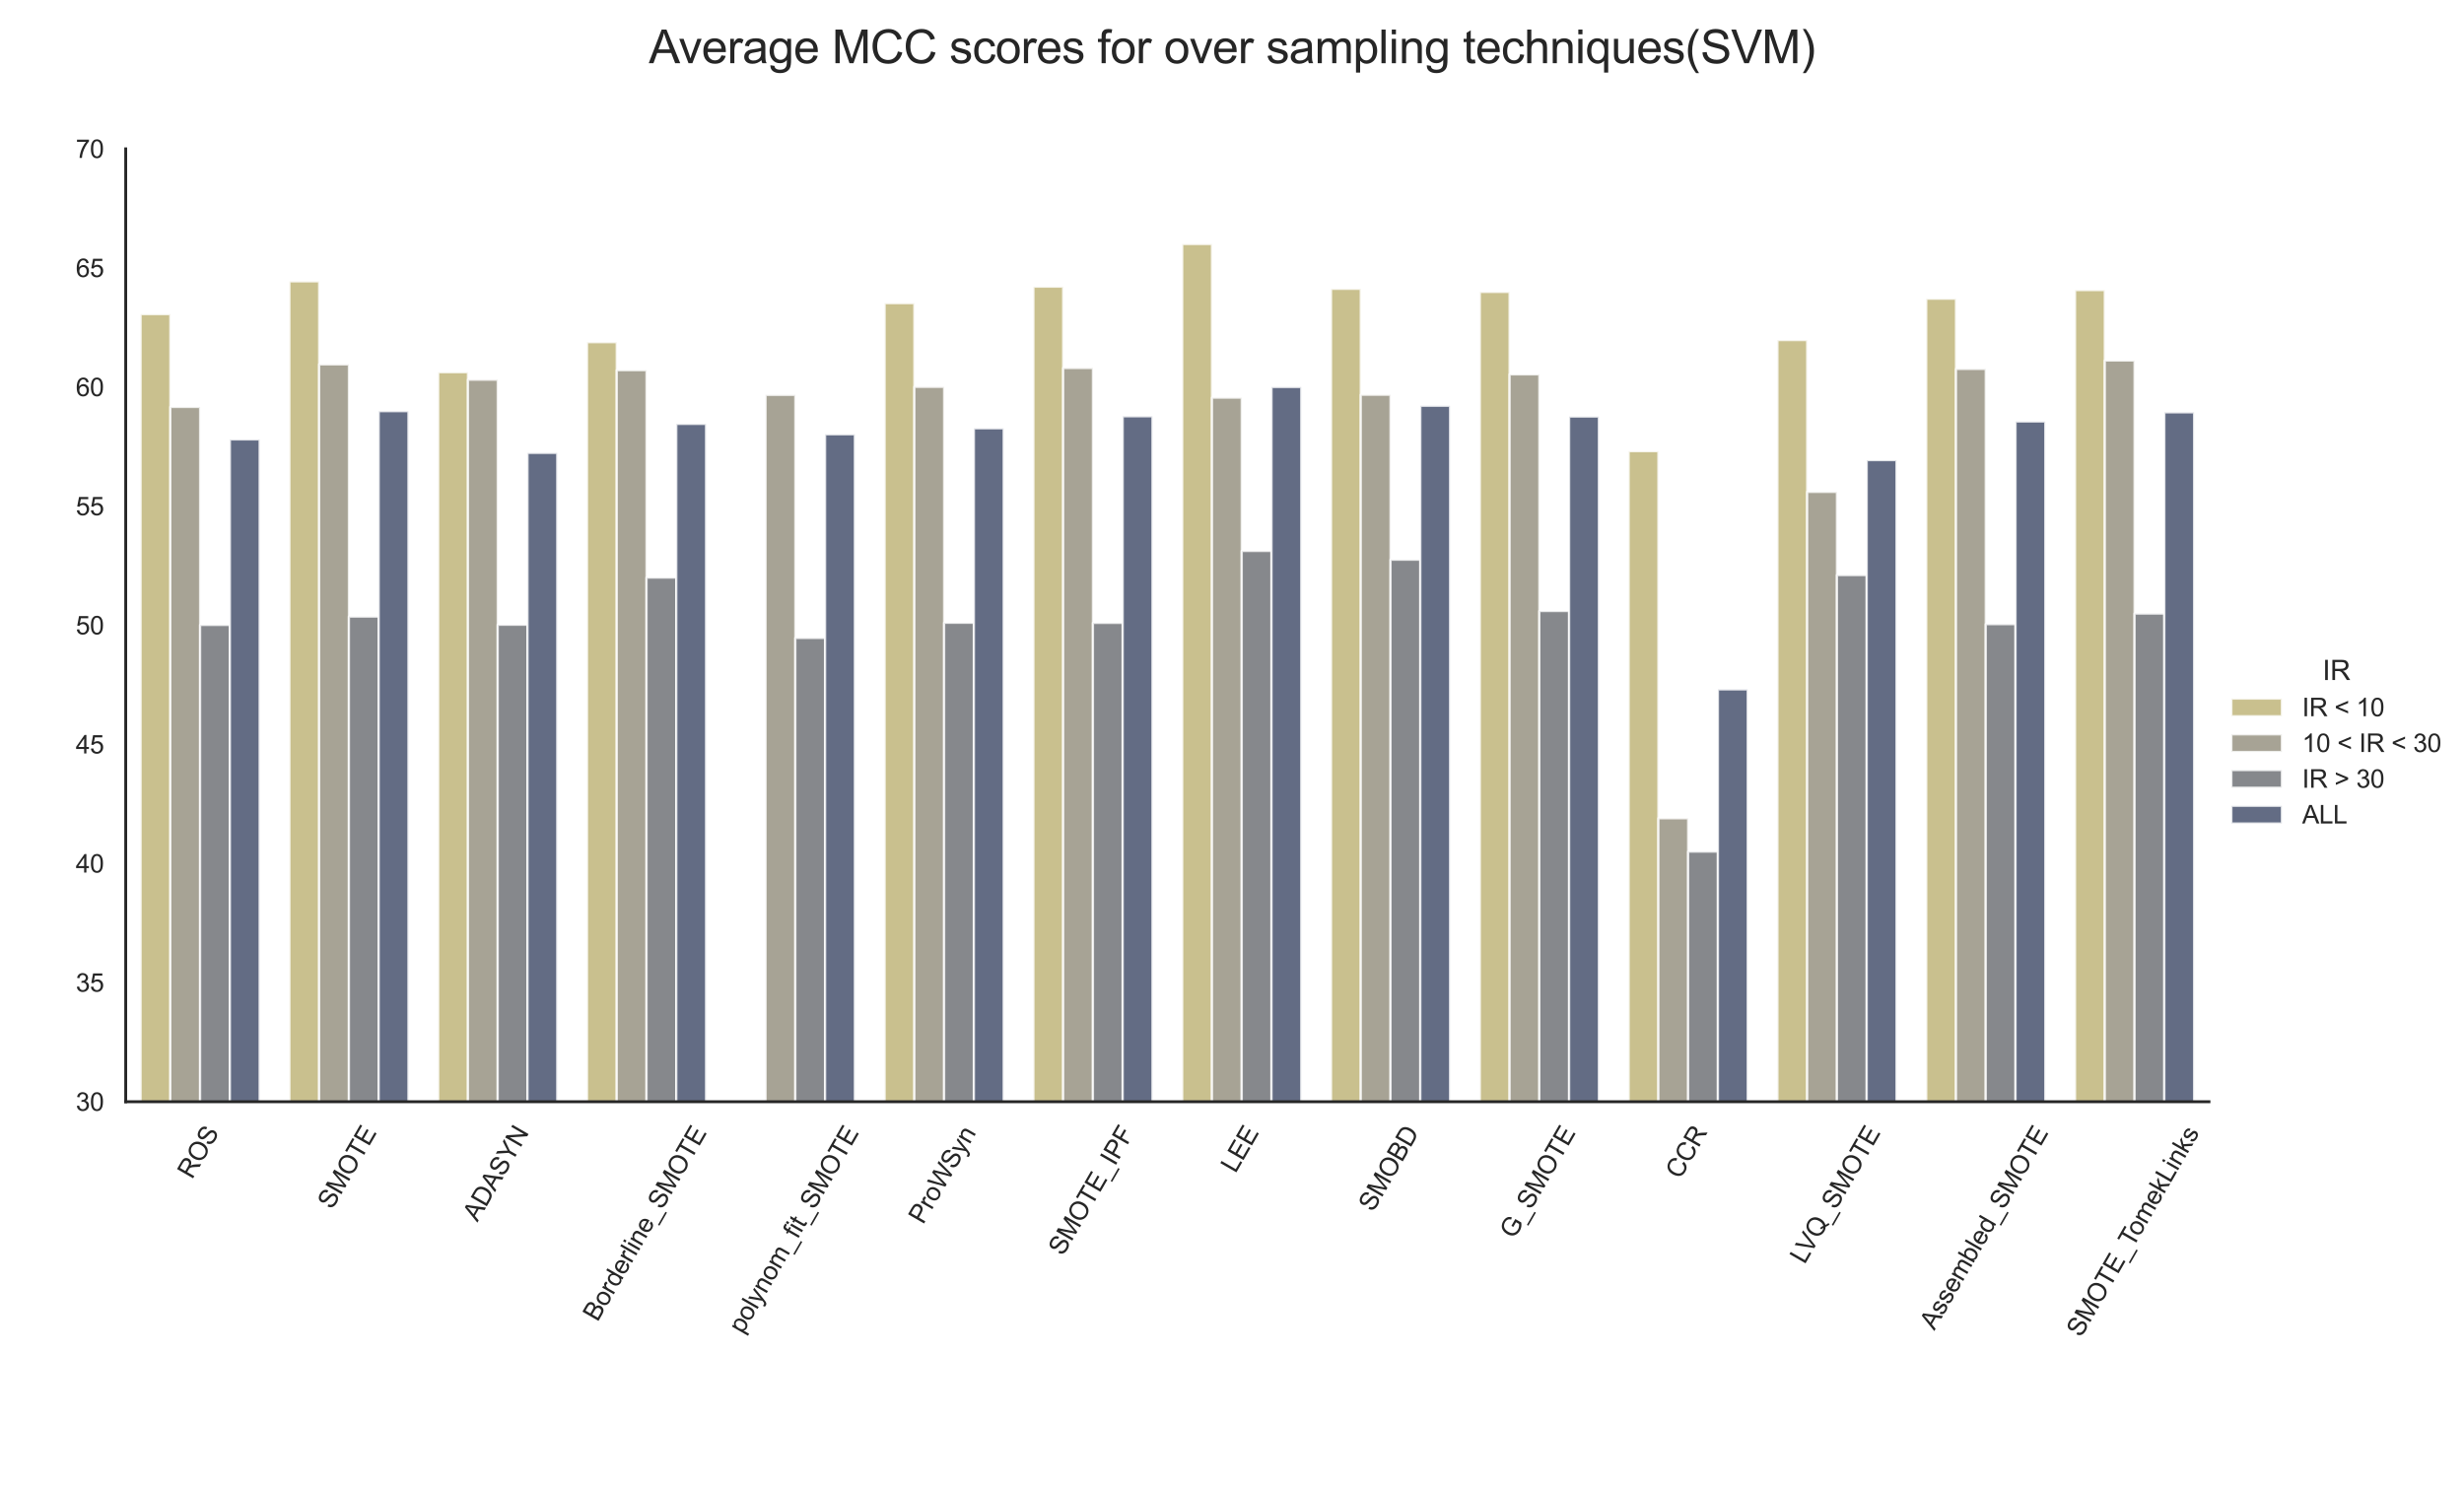 <?xml version="1.0" encoding="utf-8" standalone="no"?>
<!DOCTYPE svg PUBLIC "-//W3C//DTD SVG 1.1//EN"
  "http://www.w3.org/Graphics/SVG/1.1/DTD/svg11.dtd">
<svg xmlns:xlink="http://www.w3.org/1999/xlink" width="1072.26pt" height="648pt" viewBox="0 0 1072.26 648" xmlns="http://www.w3.org/2000/svg" version="1.1">
 <defs>
  <style type="text/css">*{stroke-linejoin: round; stroke-linecap: butt}</style>
 </defs>
 <g id="figure_1">
  <g id="patch_1">
   <path d="M 0 648 
L 1072.26 648 
L 1072.26 0 
L 0 0 
z
" style="fill: #ffffff"/>
  </g>
  <g id="axes_1">
   <g id="patch_2">
    <path d="M 54.705 479.52 
L 961.277 479.52 
L 961.277 64.8 
L 54.705 64.8 
z
" style="fill: #ffffff"/>
   </g>
   <g id="matplotlib.axis_1">
    <g id="xtick_1">
     <g id="text_1">
      <!-- ROS -->
      <g style="fill: #262626" transform="translate(83.586 513.601) rotate(-60) scale(0.11 -0.11)">
       <defs>
        <path id="ArialMT-52" d="M 503 0 
L 503 4581 
L 2534 4581 
Q 3147 4581 3465 4457 
Q 3784 4334 3975 4021 
Q 4166 3709 4166 3331 
Q 4166 2844 3850 2509 
Q 3534 2175 2875 2084 
Q 3116 1969 3241 1856 
Q 3506 1613 3744 1247 
L 4541 0 
L 3778 0 
L 3172 953 
Q 2906 1366 2734 1584 
Q 2563 1803 2427 1890 
Q 2291 1978 2150 2013 
Q 2047 2034 1813 2034 
L 1109 2034 
L 1109 0 
L 503 0 
z
M 1109 2559 
L 2413 2559 
Q 2828 2559 3062 2645 
Q 3297 2731 3419 2920 
Q 3541 3109 3541 3331 
Q 3541 3656 3305 3865 
Q 3069 4075 2559 4075 
L 1109 4075 
L 1109 2559 
z
" transform="scale(0.016)"/>
        <path id="ArialMT-4f" d="M 309 2231 
Q 309 3372 921 4017 
Q 1534 4663 2503 4663 
Q 3138 4663 3647 4359 
Q 4156 4056 4423 3514 
Q 4691 2972 4691 2284 
Q 4691 1588 4409 1038 
Q 4128 488 3612 205 
Q 3097 -78 2500 -78 
Q 1853 -78 1343 234 
Q 834 547 571 1087 
Q 309 1628 309 2231 
z
M 934 2222 
Q 934 1394 1379 917 
Q 1825 441 2497 441 
Q 3181 441 3623 922 
Q 4066 1403 4066 2288 
Q 4066 2847 3877 3264 
Q 3688 3681 3323 3911 
Q 2959 4141 2506 4141 
Q 1863 4141 1398 3698 
Q 934 3256 934 2222 
z
" transform="scale(0.016)"/>
        <path id="ArialMT-53" d="M 288 1472 
L 859 1522 
Q 900 1178 1048 958 
Q 1197 738 1509 602 
Q 1822 466 2213 466 
Q 2559 466 2825 569 
Q 3091 672 3220 851 
Q 3350 1031 3350 1244 
Q 3350 1459 3225 1620 
Q 3100 1781 2813 1891 
Q 2628 1963 1997 2114 
Q 1366 2266 1113 2400 
Q 784 2572 623 2826 
Q 463 3081 463 3397 
Q 463 3744 659 4045 
Q 856 4347 1234 4503 
Q 1613 4659 2075 4659 
Q 2584 4659 2973 4495 
Q 3363 4331 3572 4012 
Q 3781 3694 3797 3291 
L 3216 3247 
Q 3169 3681 2898 3903 
Q 2628 4125 2100 4125 
Q 1550 4125 1298 3923 
Q 1047 3722 1047 3438 
Q 1047 3191 1225 3031 
Q 1400 2872 2139 2705 
Q 2878 2538 3153 2413 
Q 3553 2228 3743 1945 
Q 3934 1663 3934 1294 
Q 3934 928 3725 604 
Q 3516 281 3123 101 
Q 2731 -78 2241 -78 
Q 1619 -78 1198 103 
Q 778 284 539 648 
Q 300 1013 288 1472 
z
" transform="scale(0.016)"/>
       </defs>
       <use xlink:href="#ArialMT-52"/>
       <use xlink:href="#ArialMT-4f" x="72.217"/>
       <use xlink:href="#ArialMT-53" x="150"/>
      </g>
     </g>
    </g>
    <g id="xtick_2">
     <g id="text_2">
      <!-- SMOTE -->
      <g style="fill: #262626" transform="translate(144.523 526.829) rotate(-60) scale(0.11 -0.11)">
       <defs>
        <path id="ArialMT-4d" d="M 475 0 
L 475 4581 
L 1388 4581 
L 2472 1338 
Q 2622 884 2691 659 
Q 2769 909 2934 1394 
L 4031 4581 
L 4847 4581 
L 4847 0 
L 4263 0 
L 4263 3834 
L 2931 0 
L 2384 0 
L 1059 3900 
L 1059 0 
L 475 0 
z
" transform="scale(0.016)"/>
        <path id="ArialMT-54" d="M 1659 0 
L 1659 4041 
L 150 4041 
L 150 4581 
L 3781 4581 
L 3781 4041 
L 2266 4041 
L 2266 0 
L 1659 0 
z
" transform="scale(0.016)"/>
        <path id="ArialMT-45" d="M 506 0 
L 506 4581 
L 3819 4581 
L 3819 4041 
L 1113 4041 
L 1113 2638 
L 3647 2638 
L 3647 2100 
L 1113 2100 
L 1113 541 
L 3925 541 
L 3925 0 
L 506 0 
z
" transform="scale(0.016)"/>
       </defs>
       <use xlink:href="#ArialMT-53"/>
       <use xlink:href="#ArialMT-4d" x="66.699"/>
       <use xlink:href="#ArialMT-4f" x="150"/>
       <use xlink:href="#ArialMT-54" x="227.783"/>
       <use xlink:href="#ArialMT-45" x="288.867"/>
      </g>
     </g>
    </g>
    <g id="xtick_3">
     <g id="text_3">
      <!-- ADASYN -->
      <g style="fill: #262626" transform="translate(207.746 532.134) rotate(-60) scale(0.11 -0.11)">
       <defs>
        <path id="ArialMT-41" d="M -9 0 
L 1750 4581 
L 2403 4581 
L 4278 0 
L 3588 0 
L 3053 1388 
L 1138 1388 
L 634 0 
L -9 0 
z
M 1313 1881 
L 2866 1881 
L 2388 3150 
Q 2169 3728 2063 4100 
Q 1975 3659 1816 3225 
L 1313 1881 
z
" transform="scale(0.016)"/>
        <path id="ArialMT-44" d="M 494 0 
L 494 4581 
L 2072 4581 
Q 2606 4581 2888 4516 
Q 3281 4425 3559 4188 
Q 3922 3881 4101 3404 
Q 4281 2928 4281 2316 
Q 4281 1794 4159 1391 
Q 4038 988 3847 723 
Q 3656 459 3429 307 
Q 3203 156 2883 78 
Q 2563 0 2147 0 
L 494 0 
z
M 1100 541 
L 2078 541 
Q 2531 541 2789 625 
Q 3047 709 3200 863 
Q 3416 1078 3536 1442 
Q 3656 1806 3656 2325 
Q 3656 3044 3420 3430 
Q 3184 3816 2847 3947 
Q 2603 4041 2063 4041 
L 1100 4041 
L 1100 541 
z
" transform="scale(0.016)"/>
        <path id="ArialMT-59" d="M 1784 0 
L 1784 1941 
L 19 4581 
L 756 4581 
L 1659 3200 
Q 1909 2813 2125 2425 
Q 2331 2784 2625 3234 
L 3513 4581 
L 4219 4581 
L 2391 1941 
L 2391 0 
L 1784 0 
z
" transform="scale(0.016)"/>
        <path id="ArialMT-4e" d="M 488 0 
L 488 4581 
L 1109 4581 
L 3516 984 
L 3516 4581 
L 4097 4581 
L 4097 0 
L 3475 0 
L 1069 3600 
L 1069 0 
L 488 0 
z
" transform="scale(0.016)"/>
       </defs>
       <use xlink:href="#ArialMT-41"/>
       <use xlink:href="#ArialMT-44" x="66.699"/>
       <use xlink:href="#ArialMT-41" x="138.916"/>
       <use xlink:href="#ArialMT-53" x="205.615"/>
       <use xlink:href="#ArialMT-59" x="272.314"/>
       <use xlink:href="#ArialMT-4e" x="339.014"/>
      </g>
     </g>
    </g>
    <g id="xtick_4">
     <g id="text_4">
      <!-- Borderline_SMOTE -->
      <g style="fill: #262626" transform="translate(260.031 575.616) rotate(-60) scale(0.11 -0.11)">
       <defs>
        <path id="ArialMT-42" d="M 469 0 
L 469 4581 
L 2188 4581 
Q 2713 4581 3030 4442 
Q 3347 4303 3526 4014 
Q 3706 3725 3706 3409 
Q 3706 3116 3547 2856 
Q 3388 2597 3066 2438 
Q 3481 2316 3704 2022 
Q 3928 1728 3928 1328 
Q 3928 1006 3792 729 
Q 3656 453 3456 303 
Q 3256 153 2954 76 
Q 2653 0 2216 0 
L 469 0 
z
M 1075 2656 
L 2066 2656 
Q 2469 2656 2644 2709 
Q 2875 2778 2992 2937 
Q 3109 3097 3109 3338 
Q 3109 3566 3000 3739 
Q 2891 3913 2687 3977 
Q 2484 4041 1991 4041 
L 1075 4041 
L 1075 2656 
z
M 1075 541 
L 2216 541 
Q 2509 541 2628 563 
Q 2838 600 2978 687 
Q 3119 775 3209 942 
Q 3300 1109 3300 1328 
Q 3300 1584 3169 1773 
Q 3038 1963 2805 2039 
Q 2572 2116 2134 2116 
L 1075 2116 
L 1075 541 
z
" transform="scale(0.016)"/>
        <path id="ArialMT-6f" d="M 213 1659 
Q 213 2581 725 3025 
Q 1153 3394 1769 3394 
Q 2453 3394 2887 2945 
Q 3322 2497 3322 1706 
Q 3322 1066 3130 698 
Q 2938 331 2570 128 
Q 2203 -75 1769 -75 
Q 1072 -75 642 372 
Q 213 819 213 1659 
z
M 791 1659 
Q 791 1022 1069 705 
Q 1347 388 1769 388 
Q 2188 388 2466 706 
Q 2744 1025 2744 1678 
Q 2744 2294 2464 2611 
Q 2184 2928 1769 2928 
Q 1347 2928 1069 2612 
Q 791 2297 791 1659 
z
" transform="scale(0.016)"/>
        <path id="ArialMT-72" d="M 416 0 
L 416 3319 
L 922 3319 
L 922 2816 
Q 1116 3169 1280 3281 
Q 1444 3394 1641 3394 
Q 1925 3394 2219 3213 
L 2025 2691 
Q 1819 2813 1613 2813 
Q 1428 2813 1281 2702 
Q 1134 2591 1072 2394 
Q 978 2094 978 1738 
L 978 0 
L 416 0 
z
" transform="scale(0.016)"/>
        <path id="ArialMT-64" d="M 2575 0 
L 2575 419 
Q 2259 -75 1647 -75 
Q 1250 -75 917 144 
Q 584 363 401 755 
Q 219 1147 219 1656 
Q 219 2153 384 2558 
Q 550 2963 881 3178 
Q 1213 3394 1622 3394 
Q 1922 3394 2156 3267 
Q 2391 3141 2538 2938 
L 2538 4581 
L 3097 4581 
L 3097 0 
L 2575 0 
z
M 797 1656 
Q 797 1019 1065 703 
Q 1334 388 1700 388 
Q 2069 388 2326 689 
Q 2584 991 2584 1609 
Q 2584 2291 2321 2609 
Q 2059 2928 1675 2928 
Q 1300 2928 1048 2622 
Q 797 2316 797 1656 
z
" transform="scale(0.016)"/>
        <path id="ArialMT-65" d="M 2694 1069 
L 3275 997 
Q 3138 488 2766 206 
Q 2394 -75 1816 -75 
Q 1088 -75 661 373 
Q 234 822 234 1631 
Q 234 2469 665 2931 
Q 1097 3394 1784 3394 
Q 2450 3394 2872 2941 
Q 3294 2488 3294 1666 
Q 3294 1616 3291 1516 
L 816 1516 
Q 847 969 1125 678 
Q 1403 388 1819 388 
Q 2128 388 2347 550 
Q 2566 713 2694 1069 
z
M 847 1978 
L 2700 1978 
Q 2663 2397 2488 2606 
Q 2219 2931 1791 2931 
Q 1403 2931 1139 2672 
Q 875 2413 847 1978 
z
" transform="scale(0.016)"/>
        <path id="ArialMT-6c" d="M 409 0 
L 409 4581 
L 972 4581 
L 972 0 
L 409 0 
z
" transform="scale(0.016)"/>
        <path id="ArialMT-69" d="M 425 3934 
L 425 4581 
L 988 4581 
L 988 3934 
L 425 3934 
z
M 425 0 
L 425 3319 
L 988 3319 
L 988 0 
L 425 0 
z
" transform="scale(0.016)"/>
        <path id="ArialMT-6e" d="M 422 0 
L 422 3319 
L 928 3319 
L 928 2847 
Q 1294 3394 1984 3394 
Q 2284 3394 2536 3286 
Q 2788 3178 2913 3003 
Q 3038 2828 3088 2588 
Q 3119 2431 3119 2041 
L 3119 0 
L 2556 0 
L 2556 2019 
Q 2556 2363 2490 2533 
Q 2425 2703 2258 2804 
Q 2091 2906 1866 2906 
Q 1506 2906 1245 2678 
Q 984 2450 984 1813 
L 984 0 
L 422 0 
z
" transform="scale(0.016)"/>
        <path id="ArialMT-5f" d="M -97 -1272 
L -97 -866 
L 3631 -866 
L 3631 -1272 
L -97 -1272 
z
" transform="scale(0.016)"/>
       </defs>
       <use xlink:href="#ArialMT-42"/>
       <use xlink:href="#ArialMT-6f" x="66.699"/>
       <use xlink:href="#ArialMT-72" x="122.314"/>
       <use xlink:href="#ArialMT-64" x="155.615"/>
       <use xlink:href="#ArialMT-65" x="211.23"/>
       <use xlink:href="#ArialMT-72" x="266.846"/>
       <use xlink:href="#ArialMT-6c" x="300.146"/>
       <use xlink:href="#ArialMT-69" x="322.363"/>
       <use xlink:href="#ArialMT-6e" x="344.58"/>
       <use xlink:href="#ArialMT-65" x="400.195"/>
       <use xlink:href="#ArialMT-5f" x="455.811"/>
       <use xlink:href="#ArialMT-53" x="511.426"/>
       <use xlink:href="#ArialMT-4d" x="578.125"/>
       <use xlink:href="#ArialMT-4f" x="661.426"/>
       <use xlink:href="#ArialMT-54" x="739.209"/>
       <use xlink:href="#ArialMT-45" x="800.293"/>
      </g>
     </g>
    </g>
    <g id="xtick_5">
     <g id="text_5">
      <!-- polynom_fit_SMOTE -->
      <g style="fill: #262626" transform="translate(323.202 580.909) rotate(-60) scale(0.11 -0.11)">
       <defs>
        <path id="ArialMT-70" d="M 422 -1272 
L 422 3319 
L 934 3319 
L 934 2888 
Q 1116 3141 1344 3267 
Q 1572 3394 1897 3394 
Q 2322 3394 2647 3175 
Q 2972 2956 3137 2557 
Q 3303 2159 3303 1684 
Q 3303 1175 3120 767 
Q 2938 359 2589 142 
Q 2241 -75 1856 -75 
Q 1575 -75 1351 44 
Q 1128 163 984 344 
L 984 -1272 
L 422 -1272 
z
M 931 1641 
Q 931 1000 1190 694 
Q 1450 388 1819 388 
Q 2194 388 2461 705 
Q 2728 1022 2728 1688 
Q 2728 2322 2467 2637 
Q 2206 2953 1844 2953 
Q 1484 2953 1207 2617 
Q 931 2281 931 1641 
z
" transform="scale(0.016)"/>
        <path id="ArialMT-79" d="M 397 -1278 
L 334 -750 
Q 519 -800 656 -800 
Q 844 -800 956 -737 
Q 1069 -675 1141 -563 
Q 1194 -478 1313 -144 
Q 1328 -97 1363 -6 
L 103 3319 
L 709 3319 
L 1400 1397 
Q 1534 1031 1641 628 
Q 1738 1016 1872 1384 
L 2581 3319 
L 3144 3319 
L 1881 -56 
Q 1678 -603 1566 -809 
Q 1416 -1088 1222 -1217 
Q 1028 -1347 759 -1347 
Q 597 -1347 397 -1278 
z
" transform="scale(0.016)"/>
        <path id="ArialMT-6d" d="M 422 0 
L 422 3319 
L 925 3319 
L 925 2853 
Q 1081 3097 1340 3245 
Q 1600 3394 1931 3394 
Q 2300 3394 2536 3241 
Q 2772 3088 2869 2813 
Q 3263 3394 3894 3394 
Q 4388 3394 4653 3120 
Q 4919 2847 4919 2278 
L 4919 0 
L 4359 0 
L 4359 2091 
Q 4359 2428 4304 2576 
Q 4250 2725 4106 2815 
Q 3963 2906 3769 2906 
Q 3419 2906 3187 2673 
Q 2956 2441 2956 1928 
L 2956 0 
L 2394 0 
L 2394 2156 
Q 2394 2531 2256 2718 
Q 2119 2906 1806 2906 
Q 1569 2906 1367 2781 
Q 1166 2656 1075 2415 
Q 984 2175 984 1722 
L 984 0 
L 422 0 
z
" transform="scale(0.016)"/>
        <path id="ArialMT-66" d="M 556 0 
L 556 2881 
L 59 2881 
L 59 3319 
L 556 3319 
L 556 3672 
Q 556 4006 616 4169 
Q 697 4388 901 4523 
Q 1106 4659 1475 4659 
Q 1713 4659 2000 4603 
L 1916 4113 
Q 1741 4144 1584 4144 
Q 1328 4144 1222 4034 
Q 1116 3925 1116 3625 
L 1116 3319 
L 1763 3319 
L 1763 2881 
L 1116 2881 
L 1116 0 
L 556 0 
z
" transform="scale(0.016)"/>
        <path id="ArialMT-74" d="M 1650 503 
L 1731 6 
Q 1494 -44 1306 -44 
Q 1000 -44 831 53 
Q 663 150 594 308 
Q 525 466 525 972 
L 525 2881 
L 113 2881 
L 113 3319 
L 525 3319 
L 525 4141 
L 1084 4478 
L 1084 3319 
L 1650 3319 
L 1650 2881 
L 1084 2881 
L 1084 941 
Q 1084 700 1114 631 
Q 1144 563 1211 522 
Q 1278 481 1403 481 
Q 1497 481 1650 503 
z
" transform="scale(0.016)"/>
       </defs>
       <use xlink:href="#ArialMT-70"/>
       <use xlink:href="#ArialMT-6f" x="55.615"/>
       <use xlink:href="#ArialMT-6c" x="111.23"/>
       <use xlink:href="#ArialMT-79" x="133.447"/>
       <use xlink:href="#ArialMT-6e" x="183.447"/>
       <use xlink:href="#ArialMT-6f" x="239.062"/>
       <use xlink:href="#ArialMT-6d" x="294.678"/>
       <use xlink:href="#ArialMT-5f" x="377.979"/>
       <use xlink:href="#ArialMT-66" x="433.594"/>
       <use xlink:href="#ArialMT-69" x="461.377"/>
       <use xlink:href="#ArialMT-74" x="483.594"/>
       <use xlink:href="#ArialMT-5f" x="511.377"/>
       <use xlink:href="#ArialMT-53" x="566.992"/>
       <use xlink:href="#ArialMT-4d" x="633.691"/>
       <use xlink:href="#ArialMT-4f" x="716.992"/>
       <use xlink:href="#ArialMT-54" x="794.775"/>
       <use xlink:href="#ArialMT-45" x="855.859"/>
      </g>
     </g>
    </g>
    <g id="xtick_6">
     <g id="text_6">
      <!-- ProWSyn -->
      <g style="fill: #262626" transform="translate(401.71 533.254) rotate(-60) scale(0.11 -0.11)">
       <defs>
        <path id="ArialMT-50" d="M 494 0 
L 494 4581 
L 2222 4581 
Q 2678 4581 2919 4538 
Q 3256 4481 3484 4323 
Q 3713 4166 3852 3881 
Q 3991 3597 3991 3256 
Q 3991 2672 3619 2267 
Q 3247 1863 2275 1863 
L 1100 1863 
L 1100 0 
L 494 0 
z
M 1100 2403 
L 2284 2403 
Q 2872 2403 3119 2622 
Q 3366 2841 3366 3238 
Q 3366 3525 3220 3729 
Q 3075 3934 2838 4000 
Q 2684 4041 2272 4041 
L 1100 4041 
L 1100 2403 
z
" transform="scale(0.016)"/>
        <path id="ArialMT-57" d="M 1294 0 
L 78 4581 
L 700 4581 
L 1397 1578 
Q 1509 1106 1591 641 
Q 1766 1375 1797 1488 
L 2669 4581 
L 3400 4581 
L 4056 2263 
Q 4303 1400 4413 641 
Q 4500 1075 4641 1638 
L 5359 4581 
L 5969 4581 
L 4713 0 
L 4128 0 
L 3163 3491 
Q 3041 3928 3019 4028 
Q 2947 3713 2884 3491 
L 1913 0 
L 1294 0 
z
" transform="scale(0.016)"/>
       </defs>
       <use xlink:href="#ArialMT-50"/>
       <use xlink:href="#ArialMT-72" x="66.699"/>
       <use xlink:href="#ArialMT-6f" x="100"/>
       <use xlink:href="#ArialMT-57" x="155.615"/>
       <use xlink:href="#ArialMT-53" x="250"/>
       <use xlink:href="#ArialMT-79" x="316.699"/>
       <use xlink:href="#ArialMT-6e" x="366.699"/>
      </g>
     </g>
    </g>
    <g id="xtick_7">
     <g id="text_7">
      <!-- SMOTE_IPF -->
      <g style="fill: #262626" transform="translate(462.552 547.016) rotate(-60) scale(0.11 -0.11)">
       <defs>
        <path id="ArialMT-49" d="M 597 0 
L 597 4581 
L 1203 4581 
L 1203 0 
L 597 0 
z
" transform="scale(0.016)"/>
        <path id="ArialMT-46" d="M 525 0 
L 525 4581 
L 3616 4581 
L 3616 4041 
L 1131 4041 
L 1131 2622 
L 3281 2622 
L 3281 2081 
L 1131 2081 
L 1131 0 
L 525 0 
z
" transform="scale(0.016)"/>
       </defs>
       <use xlink:href="#ArialMT-53"/>
       <use xlink:href="#ArialMT-4d" x="66.699"/>
       <use xlink:href="#ArialMT-4f" x="150"/>
       <use xlink:href="#ArialMT-54" x="227.783"/>
       <use xlink:href="#ArialMT-45" x="288.867"/>
       <use xlink:href="#ArialMT-5f" x="355.566"/>
       <use xlink:href="#ArialMT-49" x="411.182"/>
       <use xlink:href="#ArialMT-50" x="438.965"/>
       <use xlink:href="#ArialMT-46" x="505.664"/>
      </g>
     </g>
    </g>
    <g id="xtick_8">
     <g id="text_8">
      <!-- LEE -->
      <g style="fill: #262626" transform="translate(537.634 510.963) rotate(-60) scale(0.11 -0.11)">
       <defs>
        <path id="ArialMT-4c" d="M 469 0 
L 469 4581 
L 1075 4581 
L 1075 541 
L 3331 541 
L 3331 0 
L 469 0 
z
" transform="scale(0.016)"/>
       </defs>
       <use xlink:href="#ArialMT-4c"/>
       <use xlink:href="#ArialMT-45" x="55.615"/>
       <use xlink:href="#ArialMT-45" x="122.314"/>
      </g>
     </g>
    </g>
    <g id="xtick_9">
     <g id="text_9">
      <!-- SMOBD -->
      <g style="fill: #262626" transform="translate(597.502 527.89) rotate(-60) scale(0.11 -0.11)">
       <use xlink:href="#ArialMT-53"/>
       <use xlink:href="#ArialMT-4d" x="66.699"/>
       <use xlink:href="#ArialMT-4f" x="150"/>
       <use xlink:href="#ArialMT-42" x="227.783"/>
       <use xlink:href="#ArialMT-44" x="294.482"/>
      </g>
     </g>
    </g>
    <g id="xtick_10">
     <g id="text_10">
      <!-- G_SMOTE -->
      <g style="fill: #262626" transform="translate(658.957 539.606) rotate(-60) scale(0.11 -0.11)">
       <defs>
        <path id="ArialMT-47" d="M 2638 1797 
L 2638 2334 
L 4578 2338 
L 4578 638 
Q 4131 281 3656 101 
Q 3181 -78 2681 -78 
Q 2006 -78 1454 211 
Q 903 500 622 1047 
Q 341 1594 341 2269 
Q 341 2938 620 3517 
Q 900 4097 1425 4378 
Q 1950 4659 2634 4659 
Q 3131 4659 3532 4498 
Q 3934 4338 4162 4050 
Q 4391 3763 4509 3300 
L 3963 3150 
Q 3859 3500 3706 3700 
Q 3553 3900 3268 4020 
Q 2984 4141 2638 4141 
Q 2222 4141 1919 4014 
Q 1616 3888 1430 3681 
Q 1244 3475 1141 3228 
Q 966 2803 966 2306 
Q 966 1694 1177 1281 
Q 1388 869 1791 669 
Q 2194 469 2647 469 
Q 3041 469 3416 620 
Q 3791 772 3984 944 
L 3984 1797 
L 2638 1797 
z
" transform="scale(0.016)"/>
       </defs>
       <use xlink:href="#ArialMT-47"/>
       <use xlink:href="#ArialMT-5f" x="77.783"/>
       <use xlink:href="#ArialMT-53" x="133.398"/>
       <use xlink:href="#ArialMT-4d" x="200.098"/>
       <use xlink:href="#ArialMT-4f" x="283.398"/>
       <use xlink:href="#ArialMT-54" x="361.182"/>
       <use xlink:href="#ArialMT-45" x="422.266"/>
      </g>
     </g>
    </g>
    <g id="xtick_11">
     <g id="text_11">
      <!-- CCR -->
      <g style="fill: #262626" transform="translate(731.139 513.596) rotate(-60) scale(0.11 -0.11)">
       <defs>
        <path id="ArialMT-43" d="M 3763 1606 
L 4369 1453 
Q 4178 706 3683 314 
Q 3188 -78 2472 -78 
Q 1731 -78 1267 223 
Q 803 525 561 1097 
Q 319 1669 319 2325 
Q 319 3041 592 3573 
Q 866 4106 1370 4382 
Q 1875 4659 2481 4659 
Q 3169 4659 3637 4309 
Q 4106 3959 4291 3325 
L 3694 3184 
Q 3534 3684 3231 3912 
Q 2928 4141 2469 4141 
Q 1941 4141 1586 3887 
Q 1231 3634 1087 3207 
Q 944 2781 944 2328 
Q 944 1744 1114 1308 
Q 1284 872 1643 656 
Q 2003 441 2422 441 
Q 2931 441 3284 734 
Q 3638 1028 3763 1606 
z
" transform="scale(0.016)"/>
       </defs>
       <use xlink:href="#ArialMT-43"/>
       <use xlink:href="#ArialMT-43" x="72.217"/>
       <use xlink:href="#ArialMT-52" x="144.434"/>
      </g>
     </g>
    </g>
    <g id="xtick_12">
     <g id="text_12">
      <!-- LVQ_SMOTE -->
      <g style="fill: #262626" transform="translate(785.306 550.556) rotate(-60) scale(0.11 -0.11)">
       <defs>
        <path id="ArialMT-56" d="M 1803 0 
L 28 4581 
L 684 4581 
L 1875 1253 
Q 2019 853 2116 503 
Q 2222 878 2363 1253 
L 3600 4581 
L 4219 4581 
L 2425 0 
L 1803 0 
z
" transform="scale(0.016)"/>
        <path id="ArialMT-51" d="M 3966 491 
Q 4388 200 4744 66 
L 4566 -356 
Q 4072 -178 3581 206 
Q 3072 -78 2456 -78 
Q 1834 -78 1328 222 
Q 822 522 548 1065 
Q 275 1609 275 2291 
Q 275 2969 550 3525 
Q 825 4081 1333 4372 
Q 1841 4663 2469 4663 
Q 3103 4663 3612 4361 
Q 4122 4059 4389 3517 
Q 4656 2975 4656 2294 
Q 4656 1728 4484 1276 
Q 4313 825 3966 491 
z
M 2631 1266 
Q 3156 1119 3497 828 
Q 4031 1316 4031 2294 
Q 4031 2850 3842 3265 
Q 3653 3681 3289 3911 
Q 2925 4141 2472 4141 
Q 1794 4141 1347 3677 
Q 900 3213 900 2291 
Q 900 1397 1342 919 
Q 1784 441 2472 441 
Q 2797 441 3084 563 
Q 2800 747 2484 825 
L 2631 1266 
z
" transform="scale(0.016)"/>
       </defs>
       <use xlink:href="#ArialMT-4c"/>
       <use xlink:href="#ArialMT-56" x="48.24"/>
       <use xlink:href="#ArialMT-51" x="114.939"/>
       <use xlink:href="#ArialMT-5f" x="192.723"/>
       <use xlink:href="#ArialMT-53" x="248.338"/>
       <use xlink:href="#ArialMT-4d" x="315.037"/>
       <use xlink:href="#ArialMT-4f" x="398.338"/>
       <use xlink:href="#ArialMT-54" x="476.121"/>
       <use xlink:href="#ArialMT-45" x="537.205"/>
      </g>
     </g>
    </g>
    <g id="xtick_13">
     <g id="text_13">
      <!-- Assembled_SMOTE -->
      <g style="fill: #262626" transform="translate(841.758 579.319) rotate(-60) scale(0.11 -0.11)">
       <defs>
        <path id="ArialMT-73" d="M 197 991 
L 753 1078 
Q 800 744 1014 566 
Q 1228 388 1613 388 
Q 2000 388 2187 545 
Q 2375 703 2375 916 
Q 2375 1106 2209 1216 
Q 2094 1291 1634 1406 
Q 1016 1563 777 1677 
Q 538 1791 414 1992 
Q 291 2194 291 2438 
Q 291 2659 392 2848 
Q 494 3038 669 3163 
Q 800 3259 1026 3326 
Q 1253 3394 1513 3394 
Q 1903 3394 2198 3281 
Q 2494 3169 2634 2976 
Q 2775 2784 2828 2463 
L 2278 2388 
Q 2241 2644 2061 2787 
Q 1881 2931 1553 2931 
Q 1166 2931 1000 2803 
Q 834 2675 834 2503 
Q 834 2394 903 2306 
Q 972 2216 1119 2156 
Q 1203 2125 1616 2013 
Q 2213 1853 2448 1751 
Q 2684 1650 2818 1456 
Q 2953 1263 2953 975 
Q 2953 694 2789 445 
Q 2625 197 2315 61 
Q 2006 -75 1616 -75 
Q 969 -75 630 194 
Q 291 463 197 991 
z
" transform="scale(0.016)"/>
        <path id="ArialMT-62" d="M 941 0 
L 419 0 
L 419 4581 
L 981 4581 
L 981 2947 
Q 1338 3394 1891 3394 
Q 2197 3394 2470 3270 
Q 2744 3147 2920 2923 
Q 3097 2700 3197 2384 
Q 3297 2069 3297 1709 
Q 3297 856 2875 390 
Q 2453 -75 1863 -75 
Q 1275 -75 941 416 
L 941 0 
z
M 934 1684 
Q 934 1088 1097 822 
Q 1363 388 1816 388 
Q 2184 388 2453 708 
Q 2722 1028 2722 1663 
Q 2722 2313 2464 2622 
Q 2206 2931 1841 2931 
Q 1472 2931 1203 2611 
Q 934 2291 934 1684 
z
" transform="scale(0.016)"/>
       </defs>
       <use xlink:href="#ArialMT-41"/>
       <use xlink:href="#ArialMT-73" x="66.699"/>
       <use xlink:href="#ArialMT-73" x="116.699"/>
       <use xlink:href="#ArialMT-65" x="166.699"/>
       <use xlink:href="#ArialMT-6d" x="222.314"/>
       <use xlink:href="#ArialMT-62" x="305.615"/>
       <use xlink:href="#ArialMT-6c" x="361.23"/>
       <use xlink:href="#ArialMT-65" x="383.447"/>
       <use xlink:href="#ArialMT-64" x="439.062"/>
       <use xlink:href="#ArialMT-5f" x="494.678"/>
       <use xlink:href="#ArialMT-53" x="550.293"/>
       <use xlink:href="#ArialMT-4d" x="616.992"/>
       <use xlink:href="#ArialMT-4f" x="700.293"/>
       <use xlink:href="#ArialMT-54" x="778.076"/>
       <use xlink:href="#ArialMT-45" x="839.16"/>
      </g>
     </g>
    </g>
    <g id="xtick_14">
     <g id="text_14">
      <!-- SMOTE_TomekLinks -->
      <g style="fill: #262626" transform="translate(905.599 582.486) rotate(-60) scale(0.11 -0.11)">
       <defs>
        <path id="ArialMT-6b" d="M 425 0 
L 425 4581 
L 988 4581 
L 988 1969 
L 2319 3319 
L 3047 3319 
L 1778 2088 
L 3175 0 
L 2481 0 
L 1384 1697 
L 988 1316 
L 988 0 
L 425 0 
z
" transform="scale(0.016)"/>
       </defs>
       <use xlink:href="#ArialMT-53"/>
       <use xlink:href="#ArialMT-4d" x="66.699"/>
       <use xlink:href="#ArialMT-4f" x="150"/>
       <use xlink:href="#ArialMT-54" x="227.783"/>
       <use xlink:href="#ArialMT-45" x="288.867"/>
       <use xlink:href="#ArialMT-5f" x="355.566"/>
       <use xlink:href="#ArialMT-54" x="411.182"/>
       <use xlink:href="#ArialMT-6f" x="461.141"/>
       <use xlink:href="#ArialMT-6d" x="516.756"/>
       <use xlink:href="#ArialMT-65" x="600.057"/>
       <use xlink:href="#ArialMT-6b" x="655.672"/>
       <use xlink:href="#ArialMT-4c" x="705.672"/>
       <use xlink:href="#ArialMT-69" x="761.287"/>
       <use xlink:href="#ArialMT-6e" x="783.504"/>
       <use xlink:href="#ArialMT-6b" x="839.119"/>
       <use xlink:href="#ArialMT-73" x="889.119"/>
      </g>
     </g>
    </g>
    <g id="text_15">
     <!--   -->
     <g style="fill: #262626" transform="translate(506.324 596.169) scale(0.12 -0.12)">
      <defs>
       <path id="ArialMT-20" transform="scale(0.016)"/>
      </defs>
      <use xlink:href="#ArialMT-20"/>
     </g>
    </g>
   </g>
   <g id="matplotlib.axis_2">
    <g id="ytick_1">
     <g id="text_16">
      <!-- 30 -->
      <g style="fill: #262626" transform="translate(32.971 483.457) scale(0.11 -0.11)">
       <defs>
        <path id="ArialMT-33" d="M 269 1209 
L 831 1284 
Q 928 806 1161 595 
Q 1394 384 1728 384 
Q 2125 384 2398 659 
Q 2672 934 2672 1341 
Q 2672 1728 2419 1979 
Q 2166 2231 1775 2231 
Q 1616 2231 1378 2169 
L 1441 2663 
Q 1497 2656 1531 2656 
Q 1891 2656 2178 2843 
Q 2466 3031 2466 3422 
Q 2466 3731 2256 3934 
Q 2047 4138 1716 4138 
Q 1388 4138 1169 3931 
Q 950 3725 888 3313 
L 325 3413 
Q 428 3978 793 4289 
Q 1159 4600 1703 4600 
Q 2078 4600 2393 4439 
Q 2709 4278 2876 4000 
Q 3044 3722 3044 3409 
Q 3044 3113 2884 2869 
Q 2725 2625 2413 2481 
Q 2819 2388 3044 2092 
Q 3269 1797 3269 1353 
Q 3269 753 2831 336 
Q 2394 -81 1725 -81 
Q 1122 -81 723 278 
Q 325 638 269 1209 
z
" transform="scale(0.016)"/>
        <path id="ArialMT-30" d="M 266 2259 
Q 266 3072 433 3567 
Q 600 4063 929 4331 
Q 1259 4600 1759 4600 
Q 2128 4600 2406 4451 
Q 2684 4303 2865 4023 
Q 3047 3744 3150 3342 
Q 3253 2941 3253 2259 
Q 3253 1453 3087 958 
Q 2922 463 2592 192 
Q 2263 -78 1759 -78 
Q 1097 -78 719 397 
Q 266 969 266 2259 
z
M 844 2259 
Q 844 1131 1108 757 
Q 1372 384 1759 384 
Q 2147 384 2411 759 
Q 2675 1134 2675 2259 
Q 2675 3391 2411 3762 
Q 2147 4134 1753 4134 
Q 1366 4134 1134 3806 
Q 844 3388 844 2259 
z
" transform="scale(0.016)"/>
       </defs>
       <use xlink:href="#ArialMT-33"/>
       <use xlink:href="#ArialMT-30" x="55.615"/>
      </g>
     </g>
    </g>
    <g id="ytick_2">
     <g id="text_17">
      <!-- 35 -->
      <g style="fill: #262626" transform="translate(32.971 431.617) scale(0.11 -0.11)">
       <defs>
        <path id="ArialMT-35" d="M 266 1200 
L 856 1250 
Q 922 819 1161 601 
Q 1400 384 1738 384 
Q 2144 384 2425 690 
Q 2706 997 2706 1503 
Q 2706 1984 2436 2262 
Q 2166 2541 1728 2541 
Q 1456 2541 1237 2417 
Q 1019 2294 894 2097 
L 366 2166 
L 809 4519 
L 3088 4519 
L 3088 3981 
L 1259 3981 
L 1013 2750 
Q 1425 3038 1878 3038 
Q 2478 3038 2890 2622 
Q 3303 2206 3303 1553 
Q 3303 931 2941 478 
Q 2500 -78 1738 -78 
Q 1113 -78 717 272 
Q 322 622 266 1200 
z
" transform="scale(0.016)"/>
       </defs>
       <use xlink:href="#ArialMT-33"/>
       <use xlink:href="#ArialMT-35" x="55.615"/>
      </g>
     </g>
    </g>
    <g id="ytick_3">
     <g id="text_18">
      <!-- 40 -->
      <g style="fill: #262626" transform="translate(32.971 379.777) scale(0.11 -0.11)">
       <defs>
        <path id="ArialMT-34" d="M 2069 0 
L 2069 1097 
L 81 1097 
L 81 1613 
L 2172 4581 
L 2631 4581 
L 2631 1613 
L 3250 1613 
L 3250 1097 
L 2631 1097 
L 2631 0 
L 2069 0 
z
M 2069 1613 
L 2069 3678 
L 634 1613 
L 2069 1613 
z
" transform="scale(0.016)"/>
       </defs>
       <use xlink:href="#ArialMT-34"/>
       <use xlink:href="#ArialMT-30" x="55.615"/>
      </g>
     </g>
    </g>
    <g id="ytick_4">
     <g id="text_19">
      <!-- 45 -->
      <g style="fill: #262626" transform="translate(32.971 327.937) scale(0.11 -0.11)">
       <use xlink:href="#ArialMT-34"/>
       <use xlink:href="#ArialMT-35" x="55.615"/>
      </g>
     </g>
    </g>
    <g id="ytick_5">
     <g id="text_20">
      <!-- 50 -->
      <g style="fill: #262626" transform="translate(32.971 276.097) scale(0.11 -0.11)">
       <use xlink:href="#ArialMT-35"/>
       <use xlink:href="#ArialMT-30" x="55.615"/>
      </g>
     </g>
    </g>
    <g id="ytick_6">
     <g id="text_21">
      <!-- 55 -->
      <g style="fill: #262626" transform="translate(32.971 224.257) scale(0.11 -0.11)">
       <use xlink:href="#ArialMT-35"/>
       <use xlink:href="#ArialMT-35" x="55.615"/>
      </g>
     </g>
    </g>
    <g id="ytick_7">
     <g id="text_22">
      <!-- 60 -->
      <g style="fill: #262626" transform="translate(32.971 172.417) scale(0.11 -0.11)">
       <defs>
        <path id="ArialMT-36" d="M 3184 3459 
L 2625 3416 
Q 2550 3747 2413 3897 
Q 2184 4138 1850 4138 
Q 1581 4138 1378 3988 
Q 1113 3794 959 3422 
Q 806 3050 800 2363 
Q 1003 2672 1297 2822 
Q 1591 2972 1913 2972 
Q 2475 2972 2870 2558 
Q 3266 2144 3266 1488 
Q 3266 1056 3080 686 
Q 2894 316 2569 119 
Q 2244 -78 1831 -78 
Q 1128 -78 684 439 
Q 241 956 241 2144 
Q 241 3472 731 4075 
Q 1159 4600 1884 4600 
Q 2425 4600 2770 4297 
Q 3116 3994 3184 3459 
z
M 888 1484 
Q 888 1194 1011 928 
Q 1134 663 1356 523 
Q 1578 384 1822 384 
Q 2178 384 2434 671 
Q 2691 959 2691 1453 
Q 2691 1928 2437 2201 
Q 2184 2475 1800 2475 
Q 1419 2475 1153 2201 
Q 888 1928 888 1484 
z
" transform="scale(0.016)"/>
       </defs>
       <use xlink:href="#ArialMT-36"/>
       <use xlink:href="#ArialMT-30" x="55.615"/>
      </g>
     </g>
    </g>
    <g id="ytick_8">
     <g id="text_23">
      <!-- 65 -->
      <g style="fill: #262626" transform="translate(32.971 120.577) scale(0.11 -0.11)">
       <use xlink:href="#ArialMT-36"/>
       <use xlink:href="#ArialMT-35" x="55.615"/>
      </g>
     </g>
    </g>
    <g id="ytick_9">
     <g id="text_24">
      <!-- 70 -->
      <g style="fill: #262626" transform="translate(32.971 68.737) scale(0.11 -0.11)">
       <defs>
        <path id="ArialMT-37" d="M 303 3981 
L 303 4522 
L 3269 4522 
L 3269 4084 
Q 2831 3619 2401 2847 
Q 1972 2075 1738 1259 
Q 1569 684 1522 0 
L 944 0 
Q 953 541 1156 1306 
Q 1359 2072 1739 2783 
Q 2119 3494 2547 3981 
L 303 3981 
z
" transform="scale(0.016)"/>
       </defs>
       <use xlink:href="#ArialMT-37"/>
       <use xlink:href="#ArialMT-30" x="55.615"/>
      </g>
     </g>
    </g>
   </g>
   <g id="patch_3">
    <path d="M 61.181 790.56 
L 74.132 790.56 
L 74.132 136.713 
L 61.181 136.713 
z
" clip-path="url(#pe61c1a3d57)" style="fill: #bcb072; opacity: 0.8; stroke: #ffffff; stroke-linejoin: miter"/>
   </g>
   <g id="patch_4">
    <path d="M 125.936 790.56 
L 138.887 790.56 
L 138.887 122.459 
L 125.936 122.459 
z
" clip-path="url(#pe61c1a3d57)" style="fill: #bcb072; opacity: 0.8; stroke: #ffffff; stroke-linejoin: miter"/>
   </g>
   <g id="patch_5">
    <path d="M 190.691 790.56 
L 203.642 790.56 
L 203.642 161.999 
L 190.691 161.999 
z
" clip-path="url(#pe61c1a3d57)" style="fill: #bcb072; opacity: 0.8; stroke: #ffffff; stroke-linejoin: miter"/>
   </g>
   <g id="patch_6">
    <path d="M 255.446 790.56 
L 268.397 790.56 
L 268.397 148.928 
L 255.446 148.928 
z
" clip-path="url(#pe61c1a3d57)" style="fill: #bcb072; opacity: 0.8; stroke: #ffffff; stroke-linejoin: miter"/>
   </g>
   <g id="patch_7">
    <path d="M 0 0 
z
" clip-path="url(#pe61c1a3d57)" style="fill: #bcb072; opacity: 0.8; stroke: #ffffff; stroke-linejoin: miter"/>
   </g>
   <g id="patch_8">
    <path d="M 384.956 790.56 
L 397.907 790.56 
L 397.907 131.947 
L 384.956 131.947 
z
" clip-path="url(#pe61c1a3d57)" style="fill: #bcb072; opacity: 0.8; stroke: #ffffff; stroke-linejoin: miter"/>
   </g>
   <g id="patch_9">
    <path d="M 449.712 790.56 
L 462.663 790.56 
L 462.663 124.781 
L 449.712 124.781 
z
" clip-path="url(#pe61c1a3d57)" style="fill: #bcb072; opacity: 0.8; stroke: #ffffff; stroke-linejoin: miter"/>
   </g>
   <g id="patch_10">
    <path d="M 514.467 790.56 
L 527.418 790.56 
L 527.418 106.2 
L 514.467 106.2 
z
" clip-path="url(#pe61c1a3d57)" style="fill: #bcb072; opacity: 0.8; stroke: #ffffff; stroke-linejoin: miter"/>
   </g>
   <g id="patch_11">
    <path d="M 579.222 790.56 
L 592.173 790.56 
L 592.173 125.702 
L 579.222 125.702 
z
" clip-path="url(#pe61c1a3d57)" style="fill: #bcb072; opacity: 0.8; stroke: #ffffff; stroke-linejoin: miter"/>
   </g>
   <g id="patch_12">
    <path d="M 643.977 790.56 
L 656.928 790.56 
L 656.928 127.064 
L 643.977 127.064 
z
" clip-path="url(#pe61c1a3d57)" style="fill: #bcb072; opacity: 0.8; stroke: #ffffff; stroke-linejoin: miter"/>
   </g>
   <g id="patch_13">
    <path d="M 708.732 790.56 
L 721.683 790.56 
L 721.683 196.369 
L 708.732 196.369 
z
" clip-path="url(#pe61c1a3d57)" style="fill: #bcb072; opacity: 0.8; stroke: #ffffff; stroke-linejoin: miter"/>
   </g>
   <g id="patch_14">
    <path d="M 773.487 790.56 
L 786.438 790.56 
L 786.438 148.009 
L 773.487 148.009 
z
" clip-path="url(#pe61c1a3d57)" style="fill: #bcb072; opacity: 0.8; stroke: #ffffff; stroke-linejoin: miter"/>
   </g>
   <g id="patch_15">
    <path d="M 838.243 790.56 
L 851.194 790.56 
L 851.194 130.01 
L 838.243 130.01 
z
" clip-path="url(#pe61c1a3d57)" style="fill: #bcb072; opacity: 0.8; stroke: #ffffff; stroke-linejoin: miter"/>
   </g>
   <g id="patch_16">
    <path d="M 902.998 790.56 
L 915.949 790.56 
L 915.949 126.254 
L 902.998 126.254 
z
" clip-path="url(#pe61c1a3d57)" style="fill: #bcb072; opacity: 0.8; stroke: #ffffff; stroke-linejoin: miter"/>
   </g>
   <g id="patch_17">
    <path d="M 74.132 790.56 
L 87.083 790.56 
L 87.083 177.115 
L 74.132 177.115 
z
" clip-path="url(#pe61c1a3d57)" style="fill: #918c7b; opacity: 0.8; stroke: #ffffff; stroke-linejoin: miter"/>
   </g>
   <g id="patch_18">
    <path d="M 138.887 790.56 
L 151.838 790.56 
L 151.838 158.585 
L 138.887 158.585 
z
" clip-path="url(#pe61c1a3d57)" style="fill: #918c7b; opacity: 0.8; stroke: #ffffff; stroke-linejoin: miter"/>
   </g>
   <g id="patch_19">
    <path d="M 203.642 790.56 
L 216.593 790.56 
L 216.593 165.255 
L 203.642 165.255 
z
" clip-path="url(#pe61c1a3d57)" style="fill: #918c7b; opacity: 0.8; stroke: #ffffff; stroke-linejoin: miter"/>
   </g>
   <g id="patch_20">
    <path d="M 268.397 790.56 
L 281.348 790.56 
L 281.348 161.123 
L 268.397 161.123 
z
" clip-path="url(#pe61c1a3d57)" style="fill: #918c7b; opacity: 0.8; stroke: #ffffff; stroke-linejoin: miter"/>
   </g>
   <g id="patch_21">
    <path d="M 333.152 790.56 
L 346.103 790.56 
L 346.103 171.86 
L 333.152 171.86 
z
" clip-path="url(#pe61c1a3d57)" style="fill: #918c7b; opacity: 0.8; stroke: #ffffff; stroke-linejoin: miter"/>
   </g>
   <g id="patch_22">
    <path d="M 397.907 790.56 
L 410.859 790.56 
L 410.859 168.366 
L 397.907 168.366 
z
" clip-path="url(#pe61c1a3d57)" style="fill: #918c7b; opacity: 0.8; stroke: #ffffff; stroke-linejoin: miter"/>
   </g>
   <g id="patch_23">
    <path d="M 462.663 790.56 
L 475.614 790.56 
L 475.614 160.157 
L 462.663 160.157 
z
" clip-path="url(#pe61c1a3d57)" style="fill: #918c7b; opacity: 0.8; stroke: #ffffff; stroke-linejoin: miter"/>
   </g>
   <g id="patch_24">
    <path d="M 527.418 790.56 
L 540.369 790.56 
L 540.369 173.078 
L 527.418 173.078 
z
" clip-path="url(#pe61c1a3d57)" style="fill: #918c7b; opacity: 0.8; stroke: #ffffff; stroke-linejoin: miter"/>
   </g>
   <g id="patch_25">
    <path d="M 592.173 790.56 
L 605.124 790.56 
L 605.124 171.811 
L 592.173 171.811 
z
" clip-path="url(#pe61c1a3d57)" style="fill: #918c7b; opacity: 0.8; stroke: #ffffff; stroke-linejoin: miter"/>
   </g>
   <g id="patch_26">
    <path d="M 656.928 790.56 
L 669.879 790.56 
L 669.879 162.953 
L 656.928 162.953 
z
" clip-path="url(#pe61c1a3d57)" style="fill: #918c7b; opacity: 0.8; stroke: #ffffff; stroke-linejoin: miter"/>
   </g>
   <g id="patch_27">
    <path d="M 721.683 790.56 
L 734.634 790.56 
L 734.634 356.151 
L 721.683 356.151 
z
" clip-path="url(#pe61c1a3d57)" style="fill: #918c7b; opacity: 0.8; stroke: #ffffff; stroke-linejoin: miter"/>
   </g>
   <g id="patch_28">
    <path d="M 786.438 790.56 
L 799.389 790.56 
L 799.389 214.086 
L 786.438 214.086 
z
" clip-path="url(#pe61c1a3d57)" style="fill: #918c7b; opacity: 0.8; stroke: #ffffff; stroke-linejoin: miter"/>
   </g>
   <g id="patch_29">
    <path d="M 851.194 790.56 
L 864.145 790.56 
L 864.145 160.563 
L 851.194 160.563 
z
" clip-path="url(#pe61c1a3d57)" style="fill: #918c7b; opacity: 0.8; stroke: #ffffff; stroke-linejoin: miter"/>
   </g>
   <g id="patch_30">
    <path d="M 915.949 790.56 
L 928.9 790.56 
L 928.9 156.912 
L 915.949 156.912 
z
" clip-path="url(#pe61c1a3d57)" style="fill: #918c7b; opacity: 0.8; stroke: #ffffff; stroke-linejoin: miter"/>
   </g>
   <g id="patch_31">
    <path d="M 87.083 790.56 
L 100.034 790.56 
L 100.034 272 
L 87.083 272 
z
" clip-path="url(#pe61c1a3d57)" style="fill: #686a6f; opacity: 0.8; stroke: #ffffff; stroke-linejoin: miter"/>
   </g>
   <g id="patch_32">
    <path d="M 151.838 790.56 
L 164.789 790.56 
L 164.789 268.377 
L 151.838 268.377 
z
" clip-path="url(#pe61c1a3d57)" style="fill: #686a6f; opacity: 0.8; stroke: #ffffff; stroke-linejoin: miter"/>
   </g>
   <g id="patch_33">
    <path d="M 216.593 790.56 
L 229.544 790.56 
L 229.544 271.912 
L 216.593 271.912 
z
" clip-path="url(#pe61c1a3d57)" style="fill: #686a6f; opacity: 0.8; stroke: #ffffff; stroke-linejoin: miter"/>
   </g>
   <g id="patch_34">
    <path d="M 281.348 790.56 
L 294.299 790.56 
L 294.299 251.39 
L 281.348 251.39 
z
" clip-path="url(#pe61c1a3d57)" style="fill: #686a6f; opacity: 0.8; stroke: #ffffff; stroke-linejoin: miter"/>
   </g>
   <g id="patch_35">
    <path d="M 346.103 790.56 
L 359.054 790.56 
L 359.054 277.67 
L 346.103 277.67 
z
" clip-path="url(#pe61c1a3d57)" style="fill: #686a6f; opacity: 0.8; stroke: #ffffff; stroke-linejoin: miter"/>
   </g>
   <g id="patch_36">
    <path d="M 410.859 790.56 
L 423.81 790.56 
L 423.81 271.054 
L 410.859 271.054 
z
" clip-path="url(#pe61c1a3d57)" style="fill: #686a6f; opacity: 0.8; stroke: #ffffff; stroke-linejoin: miter"/>
   </g>
   <g id="patch_37">
    <path d="M 475.614 790.56 
L 488.565 790.56 
L 488.565 271.108 
L 475.614 271.108 
z
" clip-path="url(#pe61c1a3d57)" style="fill: #686a6f; opacity: 0.8; stroke: #ffffff; stroke-linejoin: miter"/>
   </g>
   <g id="patch_38">
    <path d="M 540.369 790.56 
L 553.32 790.56 
L 553.32 239.814 
L 540.369 239.814 
z
" clip-path="url(#pe61c1a3d57)" style="fill: #686a6f; opacity: 0.8; stroke: #ffffff; stroke-linejoin: miter"/>
   </g>
   <g id="patch_39">
    <path d="M 605.124 790.56 
L 618.075 790.56 
L 618.075 243.601 
L 605.124 243.601 
z
" clip-path="url(#pe61c1a3d57)" style="fill: #686a6f; opacity: 0.8; stroke: #ffffff; stroke-linejoin: miter"/>
   </g>
   <g id="patch_40">
    <path d="M 669.879 790.56 
L 682.83 790.56 
L 682.83 265.938 
L 669.879 265.938 
z
" clip-path="url(#pe61c1a3d57)" style="fill: #686a6f; opacity: 0.8; stroke: #ffffff; stroke-linejoin: miter"/>
   </g>
   <g id="patch_41">
    <path d="M 734.634 790.56 
L 747.585 790.56 
L 747.585 370.64 
L 734.634 370.64 
z
" clip-path="url(#pe61c1a3d57)" style="fill: #686a6f; opacity: 0.8; stroke: #ffffff; stroke-linejoin: miter"/>
   </g>
   <g id="patch_42">
    <path d="M 799.389 790.56 
L 812.341 790.56 
L 812.341 250.284 
L 799.389 250.284 
z
" clip-path="url(#pe61c1a3d57)" style="fill: #686a6f; opacity: 0.8; stroke: #ffffff; stroke-linejoin: miter"/>
   </g>
   <g id="patch_43">
    <path d="M 864.145 790.56 
L 877.096 790.56 
L 877.096 271.652 
L 864.145 271.652 
z
" clip-path="url(#pe61c1a3d57)" style="fill: #686a6f; opacity: 0.8; stroke: #ffffff; stroke-linejoin: miter"/>
   </g>
   <g id="patch_44">
    <path d="M 928.9 790.56 
L 941.851 790.56 
L 941.851 267.044 
L 928.9 267.044 
z
" clip-path="url(#pe61c1a3d57)" style="fill: #686a6f; opacity: 0.8; stroke: #ffffff; stroke-linejoin: miter"/>
   </g>
   <g id="patch_45">
    <path d="M 100.034 790.56 
L 112.985 790.56 
L 112.985 191.237 
L 100.034 191.237 
z
" clip-path="url(#pe61c1a3d57)" style="fill: #3c4865; opacity: 0.8; stroke: #ffffff; stroke-linejoin: miter"/>
   </g>
   <g id="patch_46">
    <path d="M 164.789 790.56 
L 177.74 790.56 
L 177.74 178.955 
L 164.789 178.955 
z
" clip-path="url(#pe61c1a3d57)" style="fill: #3c4865; opacity: 0.8; stroke: #ffffff; stroke-linejoin: miter"/>
   </g>
   <g id="patch_47">
    <path d="M 229.544 790.56 
L 242.495 790.56 
L 242.495 197.121 
L 229.544 197.121 
z
" clip-path="url(#pe61c1a3d57)" style="fill: #3c4865; opacity: 0.8; stroke: #ffffff; stroke-linejoin: miter"/>
   </g>
   <g id="patch_48">
    <path d="M 294.299 790.56 
L 307.25 790.56 
L 307.25 184.511 
L 294.299 184.511 
z
" clip-path="url(#pe61c1a3d57)" style="fill: #3c4865; opacity: 0.8; stroke: #ffffff; stroke-linejoin: miter"/>
   </g>
   <g id="patch_49">
    <path d="M 359.054 790.56 
L 372.005 790.56 
L 372.005 189.021 
L 359.054 189.021 
z
" clip-path="url(#pe61c1a3d57)" style="fill: #3c4865; opacity: 0.8; stroke: #ffffff; stroke-linejoin: miter"/>
   </g>
   <g id="patch_50">
    <path d="M 423.81 790.56 
L 436.761 790.56 
L 436.761 186.421 
L 423.81 186.421 
z
" clip-path="url(#pe61c1a3d57)" style="fill: #3c4865; opacity: 0.8; stroke: #ffffff; stroke-linejoin: miter"/>
   </g>
   <g id="patch_51">
    <path d="M 488.565 790.56 
L 501.516 790.56 
L 501.516 181.172 
L 488.565 181.172 
z
" clip-path="url(#pe61c1a3d57)" style="fill: #3c4865; opacity: 0.8; stroke: #ffffff; stroke-linejoin: miter"/>
   </g>
   <g id="patch_52">
    <path d="M 553.32 790.56 
L 566.271 790.56 
L 566.271 168.422 
L 553.32 168.422 
z
" clip-path="url(#pe61c1a3d57)" style="fill: #3c4865; opacity: 0.8; stroke: #ffffff; stroke-linejoin: miter"/>
   </g>
   <g id="patch_53">
    <path d="M 618.075 790.56 
L 631.026 790.56 
L 631.026 176.601 
L 618.075 176.601 
z
" clip-path="url(#pe61c1a3d57)" style="fill: #3c4865; opacity: 0.8; stroke: #ffffff; stroke-linejoin: miter"/>
   </g>
   <g id="patch_54">
    <path d="M 682.83 790.56 
L 695.781 790.56 
L 695.781 181.301 
L 682.83 181.301 
z
" clip-path="url(#pe61c1a3d57)" style="fill: #3c4865; opacity: 0.8; stroke: #ffffff; stroke-linejoin: miter"/>
   </g>
   <g id="patch_55">
    <path d="M 747.585 790.56 
L 760.536 790.56 
L 760.536 300.04 
L 747.585 300.04 
z
" clip-path="url(#pe61c1a3d57)" style="fill: #3c4865; opacity: 0.8; stroke: #ffffff; stroke-linejoin: miter"/>
   </g>
   <g id="patch_56">
    <path d="M 812.341 790.56 
L 825.292 790.56 
L 825.292 200.257 
L 812.341 200.257 
z
" clip-path="url(#pe61c1a3d57)" style="fill: #3c4865; opacity: 0.8; stroke: #ffffff; stroke-linejoin: miter"/>
   </g>
   <g id="patch_57">
    <path d="M 877.096 790.56 
L 890.047 790.56 
L 890.047 183.45 
L 877.096 183.45 
z
" clip-path="url(#pe61c1a3d57)" style="fill: #3c4865; opacity: 0.8; stroke: #ffffff; stroke-linejoin: miter"/>
   </g>
   <g id="patch_58">
    <path d="M 941.851 790.56 
L 954.802 790.56 
L 954.802 179.462 
L 941.851 179.462 
z
" clip-path="url(#pe61c1a3d57)" style="fill: #3c4865; opacity: 0.8; stroke: #ffffff; stroke-linejoin: miter"/>
   </g>
   <g id="line2d_1">
    <path clip-path="url(#pe61c1a3d57)" style="fill: none; stroke: #424242; stroke-width: 2.7; stroke-linecap: round"/>
   </g>
   <g id="line2d_2">
    <path clip-path="url(#pe61c1a3d57)" style="fill: none; stroke: #424242; stroke-width: 2.7; stroke-linecap: round"/>
   </g>
   <g id="line2d_3">
    <path clip-path="url(#pe61c1a3d57)" style="fill: none; stroke: #424242; stroke-width: 2.7; stroke-linecap: round"/>
   </g>
   <g id="line2d_4">
    <path clip-path="url(#pe61c1a3d57)" style="fill: none; stroke: #424242; stroke-width: 2.7; stroke-linecap: round"/>
   </g>
   <g id="line2d_5">
    <path clip-path="url(#pe61c1a3d57)" style="fill: none; stroke: #424242; stroke-width: 2.7; stroke-linecap: round"/>
   </g>
   <g id="line2d_6">
    <path clip-path="url(#pe61c1a3d57)" style="fill: none; stroke: #424242; stroke-width: 2.7; stroke-linecap: round"/>
   </g>
   <g id="line2d_7">
    <path clip-path="url(#pe61c1a3d57)" style="fill: none; stroke: #424242; stroke-width: 2.7; stroke-linecap: round"/>
   </g>
   <g id="line2d_8">
    <path clip-path="url(#pe61c1a3d57)" style="fill: none; stroke: #424242; stroke-width: 2.7; stroke-linecap: round"/>
   </g>
   <g id="line2d_9">
    <path clip-path="url(#pe61c1a3d57)" style="fill: none; stroke: #424242; stroke-width: 2.7; stroke-linecap: round"/>
   </g>
   <g id="line2d_10">
    <path clip-path="url(#pe61c1a3d57)" style="fill: none; stroke: #424242; stroke-width: 2.7; stroke-linecap: round"/>
   </g>
   <g id="line2d_11">
    <path clip-path="url(#pe61c1a3d57)" style="fill: none; stroke: #424242; stroke-width: 2.7; stroke-linecap: round"/>
   </g>
   <g id="line2d_12">
    <path clip-path="url(#pe61c1a3d57)" style="fill: none; stroke: #424242; stroke-width: 2.7; stroke-linecap: round"/>
   </g>
   <g id="line2d_13">
    <path clip-path="url(#pe61c1a3d57)" style="fill: none; stroke: #424242; stroke-width: 2.7; stroke-linecap: round"/>
   </g>
   <g id="line2d_14">
    <path clip-path="url(#pe61c1a3d57)" style="fill: none; stroke: #424242; stroke-width: 2.7; stroke-linecap: round"/>
   </g>
   <g id="line2d_15">
    <path clip-path="url(#pe61c1a3d57)" style="fill: none; stroke: #424242; stroke-width: 2.7; stroke-linecap: round"/>
   </g>
   <g id="line2d_16">
    <path clip-path="url(#pe61c1a3d57)" style="fill: none; stroke: #424242; stroke-width: 2.7; stroke-linecap: round"/>
   </g>
   <g id="line2d_17">
    <path clip-path="url(#pe61c1a3d57)" style="fill: none; stroke: #424242; stroke-width: 2.7; stroke-linecap: round"/>
   </g>
   <g id="line2d_18">
    <path clip-path="url(#pe61c1a3d57)" style="fill: none; stroke: #424242; stroke-width: 2.7; stroke-linecap: round"/>
   </g>
   <g id="line2d_19">
    <path clip-path="url(#pe61c1a3d57)" style="fill: none; stroke: #424242; stroke-width: 2.7; stroke-linecap: round"/>
   </g>
   <g id="line2d_20">
    <path clip-path="url(#pe61c1a3d57)" style="fill: none; stroke: #424242; stroke-width: 2.7; stroke-linecap: round"/>
   </g>
   <g id="line2d_21">
    <path clip-path="url(#pe61c1a3d57)" style="fill: none; stroke: #424242; stroke-width: 2.7; stroke-linecap: round"/>
   </g>
   <g id="line2d_22">
    <path clip-path="url(#pe61c1a3d57)" style="fill: none; stroke: #424242; stroke-width: 2.7; stroke-linecap: round"/>
   </g>
   <g id="line2d_23">
    <path clip-path="url(#pe61c1a3d57)" style="fill: none; stroke: #424242; stroke-width: 2.7; stroke-linecap: round"/>
   </g>
   <g id="line2d_24">
    <path clip-path="url(#pe61c1a3d57)" style="fill: none; stroke: #424242; stroke-width: 2.7; stroke-linecap: round"/>
   </g>
   <g id="line2d_25">
    <path clip-path="url(#pe61c1a3d57)" style="fill: none; stroke: #424242; stroke-width: 2.7; stroke-linecap: round"/>
   </g>
   <g id="line2d_26">
    <path clip-path="url(#pe61c1a3d57)" style="fill: none; stroke: #424242; stroke-width: 2.7; stroke-linecap: round"/>
   </g>
   <g id="line2d_27">
    <path clip-path="url(#pe61c1a3d57)" style="fill: none; stroke: #424242; stroke-width: 2.7; stroke-linecap: round"/>
   </g>
   <g id="line2d_28">
    <path clip-path="url(#pe61c1a3d57)" style="fill: none; stroke: #424242; stroke-width: 2.7; stroke-linecap: round"/>
   </g>
   <g id="line2d_29">
    <path clip-path="url(#pe61c1a3d57)" style="fill: none; stroke: #424242; stroke-width: 2.7; stroke-linecap: round"/>
   </g>
   <g id="line2d_30">
    <path clip-path="url(#pe61c1a3d57)" style="fill: none; stroke: #424242; stroke-width: 2.7; stroke-linecap: round"/>
   </g>
   <g id="line2d_31">
    <path clip-path="url(#pe61c1a3d57)" style="fill: none; stroke: #424242; stroke-width: 2.7; stroke-linecap: round"/>
   </g>
   <g id="line2d_32">
    <path clip-path="url(#pe61c1a3d57)" style="fill: none; stroke: #424242; stroke-width: 2.7; stroke-linecap: round"/>
   </g>
   <g id="line2d_33">
    <path clip-path="url(#pe61c1a3d57)" style="fill: none; stroke: #424242; stroke-width: 2.7; stroke-linecap: round"/>
   </g>
   <g id="line2d_34">
    <path clip-path="url(#pe61c1a3d57)" style="fill: none; stroke: #424242; stroke-width: 2.7; stroke-linecap: round"/>
   </g>
   <g id="line2d_35">
    <path clip-path="url(#pe61c1a3d57)" style="fill: none; stroke: #424242; stroke-width: 2.7; stroke-linecap: round"/>
   </g>
   <g id="line2d_36">
    <path clip-path="url(#pe61c1a3d57)" style="fill: none; stroke: #424242; stroke-width: 2.7; stroke-linecap: round"/>
   </g>
   <g id="line2d_37">
    <path clip-path="url(#pe61c1a3d57)" style="fill: none; stroke: #424242; stroke-width: 2.7; stroke-linecap: round"/>
   </g>
   <g id="line2d_38">
    <path clip-path="url(#pe61c1a3d57)" style="fill: none; stroke: #424242; stroke-width: 2.7; stroke-linecap: round"/>
   </g>
   <g id="line2d_39">
    <path clip-path="url(#pe61c1a3d57)" style="fill: none; stroke: #424242; stroke-width: 2.7; stroke-linecap: round"/>
   </g>
   <g id="line2d_40">
    <path clip-path="url(#pe61c1a3d57)" style="fill: none; stroke: #424242; stroke-width: 2.7; stroke-linecap: round"/>
   </g>
   <g id="line2d_41">
    <path clip-path="url(#pe61c1a3d57)" style="fill: none; stroke: #424242; stroke-width: 2.7; stroke-linecap: round"/>
   </g>
   <g id="line2d_42">
    <path clip-path="url(#pe61c1a3d57)" style="fill: none; stroke: #424242; stroke-width: 2.7; stroke-linecap: round"/>
   </g>
   <g id="line2d_43">
    <path clip-path="url(#pe61c1a3d57)" style="fill: none; stroke: #424242; stroke-width: 2.7; stroke-linecap: round"/>
   </g>
   <g id="line2d_44">
    <path clip-path="url(#pe61c1a3d57)" style="fill: none; stroke: #424242; stroke-width: 2.7; stroke-linecap: round"/>
   </g>
   <g id="line2d_45">
    <path clip-path="url(#pe61c1a3d57)" style="fill: none; stroke: #424242; stroke-width: 2.7; stroke-linecap: round"/>
   </g>
   <g id="line2d_46">
    <path clip-path="url(#pe61c1a3d57)" style="fill: none; stroke: #424242; stroke-width: 2.7; stroke-linecap: round"/>
   </g>
   <g id="line2d_47">
    <path clip-path="url(#pe61c1a3d57)" style="fill: none; stroke: #424242; stroke-width: 2.7; stroke-linecap: round"/>
   </g>
   <g id="line2d_48">
    <path clip-path="url(#pe61c1a3d57)" style="fill: none; stroke: #424242; stroke-width: 2.7; stroke-linecap: round"/>
   </g>
   <g id="line2d_49">
    <path clip-path="url(#pe61c1a3d57)" style="fill: none; stroke: #424242; stroke-width: 2.7; stroke-linecap: round"/>
   </g>
   <g id="line2d_50">
    <path clip-path="url(#pe61c1a3d57)" style="fill: none; stroke: #424242; stroke-width: 2.7; stroke-linecap: round"/>
   </g>
   <g id="line2d_51">
    <path clip-path="url(#pe61c1a3d57)" style="fill: none; stroke: #424242; stroke-width: 2.7; stroke-linecap: round"/>
   </g>
   <g id="line2d_52">
    <path clip-path="url(#pe61c1a3d57)" style="fill: none; stroke: #424242; stroke-width: 2.7; stroke-linecap: round"/>
   </g>
   <g id="line2d_53">
    <path clip-path="url(#pe61c1a3d57)" style="fill: none; stroke: #424242; stroke-width: 2.7; stroke-linecap: round"/>
   </g>
   <g id="line2d_54">
    <path clip-path="url(#pe61c1a3d57)" style="fill: none; stroke: #424242; stroke-width: 2.7; stroke-linecap: round"/>
   </g>
   <g id="line2d_55">
    <path clip-path="url(#pe61c1a3d57)" style="fill: none; stroke: #424242; stroke-width: 2.7; stroke-linecap: round"/>
   </g>
   <g id="line2d_56">
    <path clip-path="url(#pe61c1a3d57)" style="fill: none; stroke: #424242; stroke-width: 2.7; stroke-linecap: round"/>
   </g>
   <g id="patch_59">
    <path d="M 54.705 479.52 
L 54.705 64.8 
" style="fill: none; stroke: #262626; stroke-width: 1.25; stroke-linejoin: miter; stroke-linecap: square"/>
   </g>
   <g id="patch_60">
    <path d="M 54.705 479.52 
L 961.277 479.52 
" style="fill: none; stroke: #262626; stroke-width: 1.25; stroke-linejoin: miter; stroke-linecap: square"/>
   </g>
  </g>
  <g id="text_25">
   <!-- Average MCC scores for over sampling techniques(SVM) -->
   <g style="fill: #262626" transform="translate(282.335 27.519) scale(0.2 -0.2)">
    <defs>
     <path id="ArialMT-76" d="M 1344 0 
L 81 3319 
L 675 3319 
L 1388 1331 
Q 1503 1009 1600 663 
Q 1675 925 1809 1294 
L 2547 3319 
L 3125 3319 
L 1869 0 
L 1344 0 
z
" transform="scale(0.016)"/>
     <path id="ArialMT-61" d="M 2588 409 
Q 2275 144 1986 34 
Q 1697 -75 1366 -75 
Q 819 -75 525 192 
Q 231 459 231 875 
Q 231 1119 342 1320 
Q 453 1522 633 1644 
Q 813 1766 1038 1828 
Q 1203 1872 1538 1913 
Q 2219 1994 2541 2106 
Q 2544 2222 2544 2253 
Q 2544 2597 2384 2738 
Q 2169 2928 1744 2928 
Q 1347 2928 1158 2789 
Q 969 2650 878 2297 
L 328 2372 
Q 403 2725 575 2942 
Q 747 3159 1072 3276 
Q 1397 3394 1825 3394 
Q 2250 3394 2515 3294 
Q 2781 3194 2906 3042 
Q 3031 2891 3081 2659 
Q 3109 2516 3109 2141 
L 3109 1391 
Q 3109 606 3145 398 
Q 3181 191 3288 0 
L 2700 0 
Q 2613 175 2588 409 
z
M 2541 1666 
Q 2234 1541 1622 1453 
Q 1275 1403 1131 1340 
Q 988 1278 909 1158 
Q 831 1038 831 891 
Q 831 666 1001 516 
Q 1172 366 1500 366 
Q 1825 366 2078 508 
Q 2331 650 2450 897 
Q 2541 1088 2541 1459 
L 2541 1666 
z
" transform="scale(0.016)"/>
     <path id="ArialMT-67" d="M 319 -275 
L 866 -356 
Q 900 -609 1056 -725 
Q 1266 -881 1628 -881 
Q 2019 -881 2231 -725 
Q 2444 -569 2519 -288 
Q 2563 -116 2559 434 
Q 2191 0 1641 0 
Q 956 0 581 494 
Q 206 988 206 1678 
Q 206 2153 378 2554 
Q 550 2956 876 3175 
Q 1203 3394 1644 3394 
Q 2231 3394 2613 2919 
L 2613 3319 
L 3131 3319 
L 3131 450 
Q 3131 -325 2973 -648 
Q 2816 -972 2473 -1159 
Q 2131 -1347 1631 -1347 
Q 1038 -1347 672 -1080 
Q 306 -813 319 -275 
z
M 784 1719 
Q 784 1066 1043 766 
Q 1303 466 1694 466 
Q 2081 466 2343 764 
Q 2606 1063 2606 1700 
Q 2606 2309 2336 2618 
Q 2066 2928 1684 2928 
Q 1309 2928 1046 2623 
Q 784 2319 784 1719 
z
" transform="scale(0.016)"/>
     <path id="ArialMT-63" d="M 2588 1216 
L 3141 1144 
Q 3050 572 2676 248 
Q 2303 -75 1759 -75 
Q 1078 -75 664 370 
Q 250 816 250 1647 
Q 250 2184 428 2587 
Q 606 2991 970 3192 
Q 1334 3394 1763 3394 
Q 2303 3394 2647 3120 
Q 2991 2847 3088 2344 
L 2541 2259 
Q 2463 2594 2264 2762 
Q 2066 2931 1784 2931 
Q 1359 2931 1093 2626 
Q 828 2322 828 1663 
Q 828 994 1084 691 
Q 1341 388 1753 388 
Q 2084 388 2306 591 
Q 2528 794 2588 1216 
z
" transform="scale(0.016)"/>
     <path id="ArialMT-68" d="M 422 0 
L 422 4581 
L 984 4581 
L 984 2938 
Q 1378 3394 1978 3394 
Q 2347 3394 2619 3248 
Q 2891 3103 3008 2847 
Q 3125 2591 3125 2103 
L 3125 0 
L 2563 0 
L 2563 2103 
Q 2563 2525 2380 2717 
Q 2197 2909 1863 2909 
Q 1613 2909 1392 2779 
Q 1172 2650 1078 2428 
Q 984 2206 984 1816 
L 984 0 
L 422 0 
z
" transform="scale(0.016)"/>
     <path id="ArialMT-71" d="M 2538 -1272 
L 2538 353 
Q 2406 169 2170 47 
Q 1934 -75 1669 -75 
Q 1078 -75 651 397 
Q 225 869 225 1691 
Q 225 2191 398 2587 
Q 572 2984 901 3189 
Q 1231 3394 1625 3394 
Q 2241 3394 2594 2875 
L 2594 3319 
L 3100 3319 
L 3100 -1272 
L 2538 -1272 
z
M 803 1669 
Q 803 1028 1072 708 
Q 1341 388 1716 388 
Q 2075 388 2334 692 
Q 2594 997 2594 1619 
Q 2594 2281 2320 2615 
Q 2047 2950 1678 2950 
Q 1313 2950 1058 2639 
Q 803 2328 803 1669 
z
" transform="scale(0.016)"/>
     <path id="ArialMT-75" d="M 2597 0 
L 2597 488 
Q 2209 -75 1544 -75 
Q 1250 -75 995 37 
Q 741 150 617 320 
Q 494 491 444 738 
Q 409 903 409 1263 
L 409 3319 
L 972 3319 
L 972 1478 
Q 972 1038 1006 884 
Q 1059 663 1231 536 
Q 1403 409 1656 409 
Q 1909 409 2131 539 
Q 2353 669 2445 892 
Q 2538 1116 2538 1541 
L 2538 3319 
L 3100 3319 
L 3100 0 
L 2597 0 
z
" transform="scale(0.016)"/>
     <path id="ArialMT-28" d="M 1497 -1347 
Q 1031 -759 709 28 
Q 388 816 388 1659 
Q 388 2403 628 3084 
Q 909 3875 1497 4659 
L 1900 4659 
Q 1522 4009 1400 3731 
Q 1209 3300 1100 2831 
Q 966 2247 966 1656 
Q 966 153 1900 -1347 
L 1497 -1347 
z
" transform="scale(0.016)"/>
     <path id="ArialMT-29" d="M 791 -1347 
L 388 -1347 
Q 1322 153 1322 1656 
Q 1322 2244 1188 2822 
Q 1081 3291 891 3722 
Q 769 4003 388 4659 
L 791 4659 
Q 1378 3875 1659 3084 
Q 1900 2403 1900 1659 
Q 1900 816 1576 28 
Q 1253 -759 791 -1347 
z
" transform="scale(0.016)"/>
    </defs>
    <use xlink:href="#ArialMT-41"/>
    <use xlink:href="#ArialMT-76" x="64.949"/>
    <use xlink:href="#ArialMT-65" x="114.949"/>
    <use xlink:href="#ArialMT-72" x="170.564"/>
    <use xlink:href="#ArialMT-61" x="203.865"/>
    <use xlink:href="#ArialMT-67" x="259.48"/>
    <use xlink:href="#ArialMT-65" x="315.096"/>
    <use xlink:href="#ArialMT-20" x="370.711"/>
    <use xlink:href="#ArialMT-4d" x="398.494"/>
    <use xlink:href="#ArialMT-43" x="481.795"/>
    <use xlink:href="#ArialMT-43" x="554.012"/>
    <use xlink:href="#ArialMT-20" x="626.229"/>
    <use xlink:href="#ArialMT-73" x="654.012"/>
    <use xlink:href="#ArialMT-63" x="704.012"/>
    <use xlink:href="#ArialMT-6f" x="754.012"/>
    <use xlink:href="#ArialMT-72" x="809.627"/>
    <use xlink:href="#ArialMT-65" x="842.928"/>
    <use xlink:href="#ArialMT-73" x="898.543"/>
    <use xlink:href="#ArialMT-20" x="948.543"/>
    <use xlink:href="#ArialMT-66" x="976.326"/>
    <use xlink:href="#ArialMT-6f" x="1004.109"/>
    <use xlink:href="#ArialMT-72" x="1059.725"/>
    <use xlink:href="#ArialMT-20" x="1093.025"/>
    <use xlink:href="#ArialMT-6f" x="1120.809"/>
    <use xlink:href="#ArialMT-76" x="1176.424"/>
    <use xlink:href="#ArialMT-65" x="1226.424"/>
    <use xlink:href="#ArialMT-72" x="1282.039"/>
    <use xlink:href="#ArialMT-20" x="1315.34"/>
    <use xlink:href="#ArialMT-73" x="1343.123"/>
    <use xlink:href="#ArialMT-61" x="1393.123"/>
    <use xlink:href="#ArialMT-6d" x="1448.738"/>
    <use xlink:href="#ArialMT-70" x="1532.039"/>
    <use xlink:href="#ArialMT-6c" x="1587.654"/>
    <use xlink:href="#ArialMT-69" x="1609.871"/>
    <use xlink:href="#ArialMT-6e" x="1632.088"/>
    <use xlink:href="#ArialMT-67" x="1687.703"/>
    <use xlink:href="#ArialMT-20" x="1743.318"/>
    <use xlink:href="#ArialMT-74" x="1771.102"/>
    <use xlink:href="#ArialMT-65" x="1798.885"/>
    <use xlink:href="#ArialMT-63" x="1854.5"/>
    <use xlink:href="#ArialMT-68" x="1904.5"/>
    <use xlink:href="#ArialMT-6e" x="1960.115"/>
    <use xlink:href="#ArialMT-69" x="2015.73"/>
    <use xlink:href="#ArialMT-71" x="2037.947"/>
    <use xlink:href="#ArialMT-75" x="2093.562"/>
    <use xlink:href="#ArialMT-65" x="2149.178"/>
    <use xlink:href="#ArialMT-73" x="2204.793"/>
    <use xlink:href="#ArialMT-28" x="2254.793"/>
    <use xlink:href="#ArialMT-53" x="2288.094"/>
    <use xlink:href="#ArialMT-56" x="2354.793"/>
    <use xlink:href="#ArialMT-4d" x="2421.492"/>
    <use xlink:href="#ArialMT-29" x="2504.793"/>
   </g>
  </g>
  <g id="legend_1">
   <g id="text_26">
    <!-- IR -->
    <g style="fill: #262626" transform="translate(1010.689 295.983) scale(0.12 -0.12)">
     <use xlink:href="#ArialMT-49"/>
     <use xlink:href="#ArialMT-52" x="27.783"/>
    </g>
   </g>
   <g id="patch_61">
    <path d="M 971.019 311.741 
L 993.019 311.741 
L 993.019 304.041 
L 971.019 304.041 
z
" style="fill: #bcb072; opacity: 0.8; stroke: #ffffff; stroke-linejoin: miter"/>
   </g>
   <g id="text_27">
    <!-- IR &lt; 10 -->
    <g style="fill: #262626" transform="translate(1001.819 311.741) scale(0.11 -0.11)">
     <defs>
      <path id="ArialMT-3c" d="M 350 2003 
L 350 2528 
L 3384 3809 
L 3384 3250 
L 978 2263 
L 3384 1266 
L 3384 706 
L 350 2003 
z
" transform="scale(0.016)"/>
      <path id="ArialMT-31" d="M 2384 0 
L 1822 0 
L 1822 3584 
Q 1619 3391 1289 3197 
Q 959 3003 697 2906 
L 697 3450 
Q 1169 3672 1522 3987 
Q 1875 4303 2022 4600 
L 2384 4600 
L 2384 0 
z
" transform="scale(0.016)"/>
     </defs>
     <use xlink:href="#ArialMT-49"/>
     <use xlink:href="#ArialMT-52" x="27.783"/>
     <use xlink:href="#ArialMT-20" x="100"/>
     <use xlink:href="#ArialMT-3c" x="127.783"/>
     <use xlink:href="#ArialMT-20" x="186.182"/>
     <use xlink:href="#ArialMT-31" x="213.965"/>
     <use xlink:href="#ArialMT-30" x="269.58"/>
    </g>
   </g>
   <g id="patch_62">
    <path d="M 971.019 327.301 
L 993.019 327.301 
L 993.019 319.601 
L 971.019 319.601 
z
" style="fill: #918c7b; opacity: 0.8; stroke: #ffffff; stroke-linejoin: miter"/>
   </g>
   <g id="text_28">
    <!-- 10 &lt; IR &lt; 30 -->
    <g style="fill: #262626" transform="translate(1001.819 327.301) scale(0.11 -0.11)">
     <use xlink:href="#ArialMT-31"/>
     <use xlink:href="#ArialMT-30" x="55.615"/>
     <use xlink:href="#ArialMT-20" x="111.23"/>
     <use xlink:href="#ArialMT-3c" x="139.014"/>
     <use xlink:href="#ArialMT-20" x="197.412"/>
     <use xlink:href="#ArialMT-49" x="225.195"/>
     <use xlink:href="#ArialMT-52" x="252.979"/>
     <use xlink:href="#ArialMT-20" x="325.195"/>
     <use xlink:href="#ArialMT-3c" x="352.979"/>
     <use xlink:href="#ArialMT-20" x="411.377"/>
     <use xlink:href="#ArialMT-33" x="439.16"/>
     <use xlink:href="#ArialMT-30" x="494.775"/>
    </g>
   </g>
   <g id="patch_63">
    <path d="M 971.019 342.861 
L 993.019 342.861 
L 993.019 335.161 
L 971.019 335.161 
z
" style="fill: #686a6f; opacity: 0.8; stroke: #ffffff; stroke-linejoin: miter"/>
   </g>
   <g id="text_29">
    <!-- IR &gt; 30 -->
    <g style="fill: #262626" transform="translate(1001.819 342.861) scale(0.11 -0.11)">
     <defs>
      <path id="ArialMT-3e" d="M 3384 2003 
L 350 706 
L 350 1266 
L 2753 2263 
L 350 3250 
L 350 3809 
L 3384 2528 
L 3384 2003 
z
" transform="scale(0.016)"/>
     </defs>
     <use xlink:href="#ArialMT-49"/>
     <use xlink:href="#ArialMT-52" x="27.783"/>
     <use xlink:href="#ArialMT-20" x="100"/>
     <use xlink:href="#ArialMT-3e" x="127.783"/>
     <use xlink:href="#ArialMT-20" x="186.182"/>
     <use xlink:href="#ArialMT-33" x="213.965"/>
     <use xlink:href="#ArialMT-30" x="269.58"/>
    </g>
   </g>
   <g id="patch_64">
    <path d="M 971.019 358.421 
L 993.019 358.421 
L 993.019 350.721 
L 971.019 350.721 
z
" style="fill: #3c4865; opacity: 0.8; stroke: #ffffff; stroke-linejoin: miter"/>
   </g>
   <g id="text_30">
    <!-- ALL -->
    <g style="fill: #262626" transform="translate(1001.819 358.421) scale(0.11 -0.11)">
     <use xlink:href="#ArialMT-41"/>
     <use xlink:href="#ArialMT-4c" x="66.699"/>
     <use xlink:href="#ArialMT-4c" x="122.314"/>
    </g>
   </g>
  </g>
 </g>
 <defs>
  <clipPath id="pe61c1a3d57">
   <rect x="54.705" y="64.8" width="906.572" height="414.72"/>
  </clipPath>
 </defs>
</svg>
